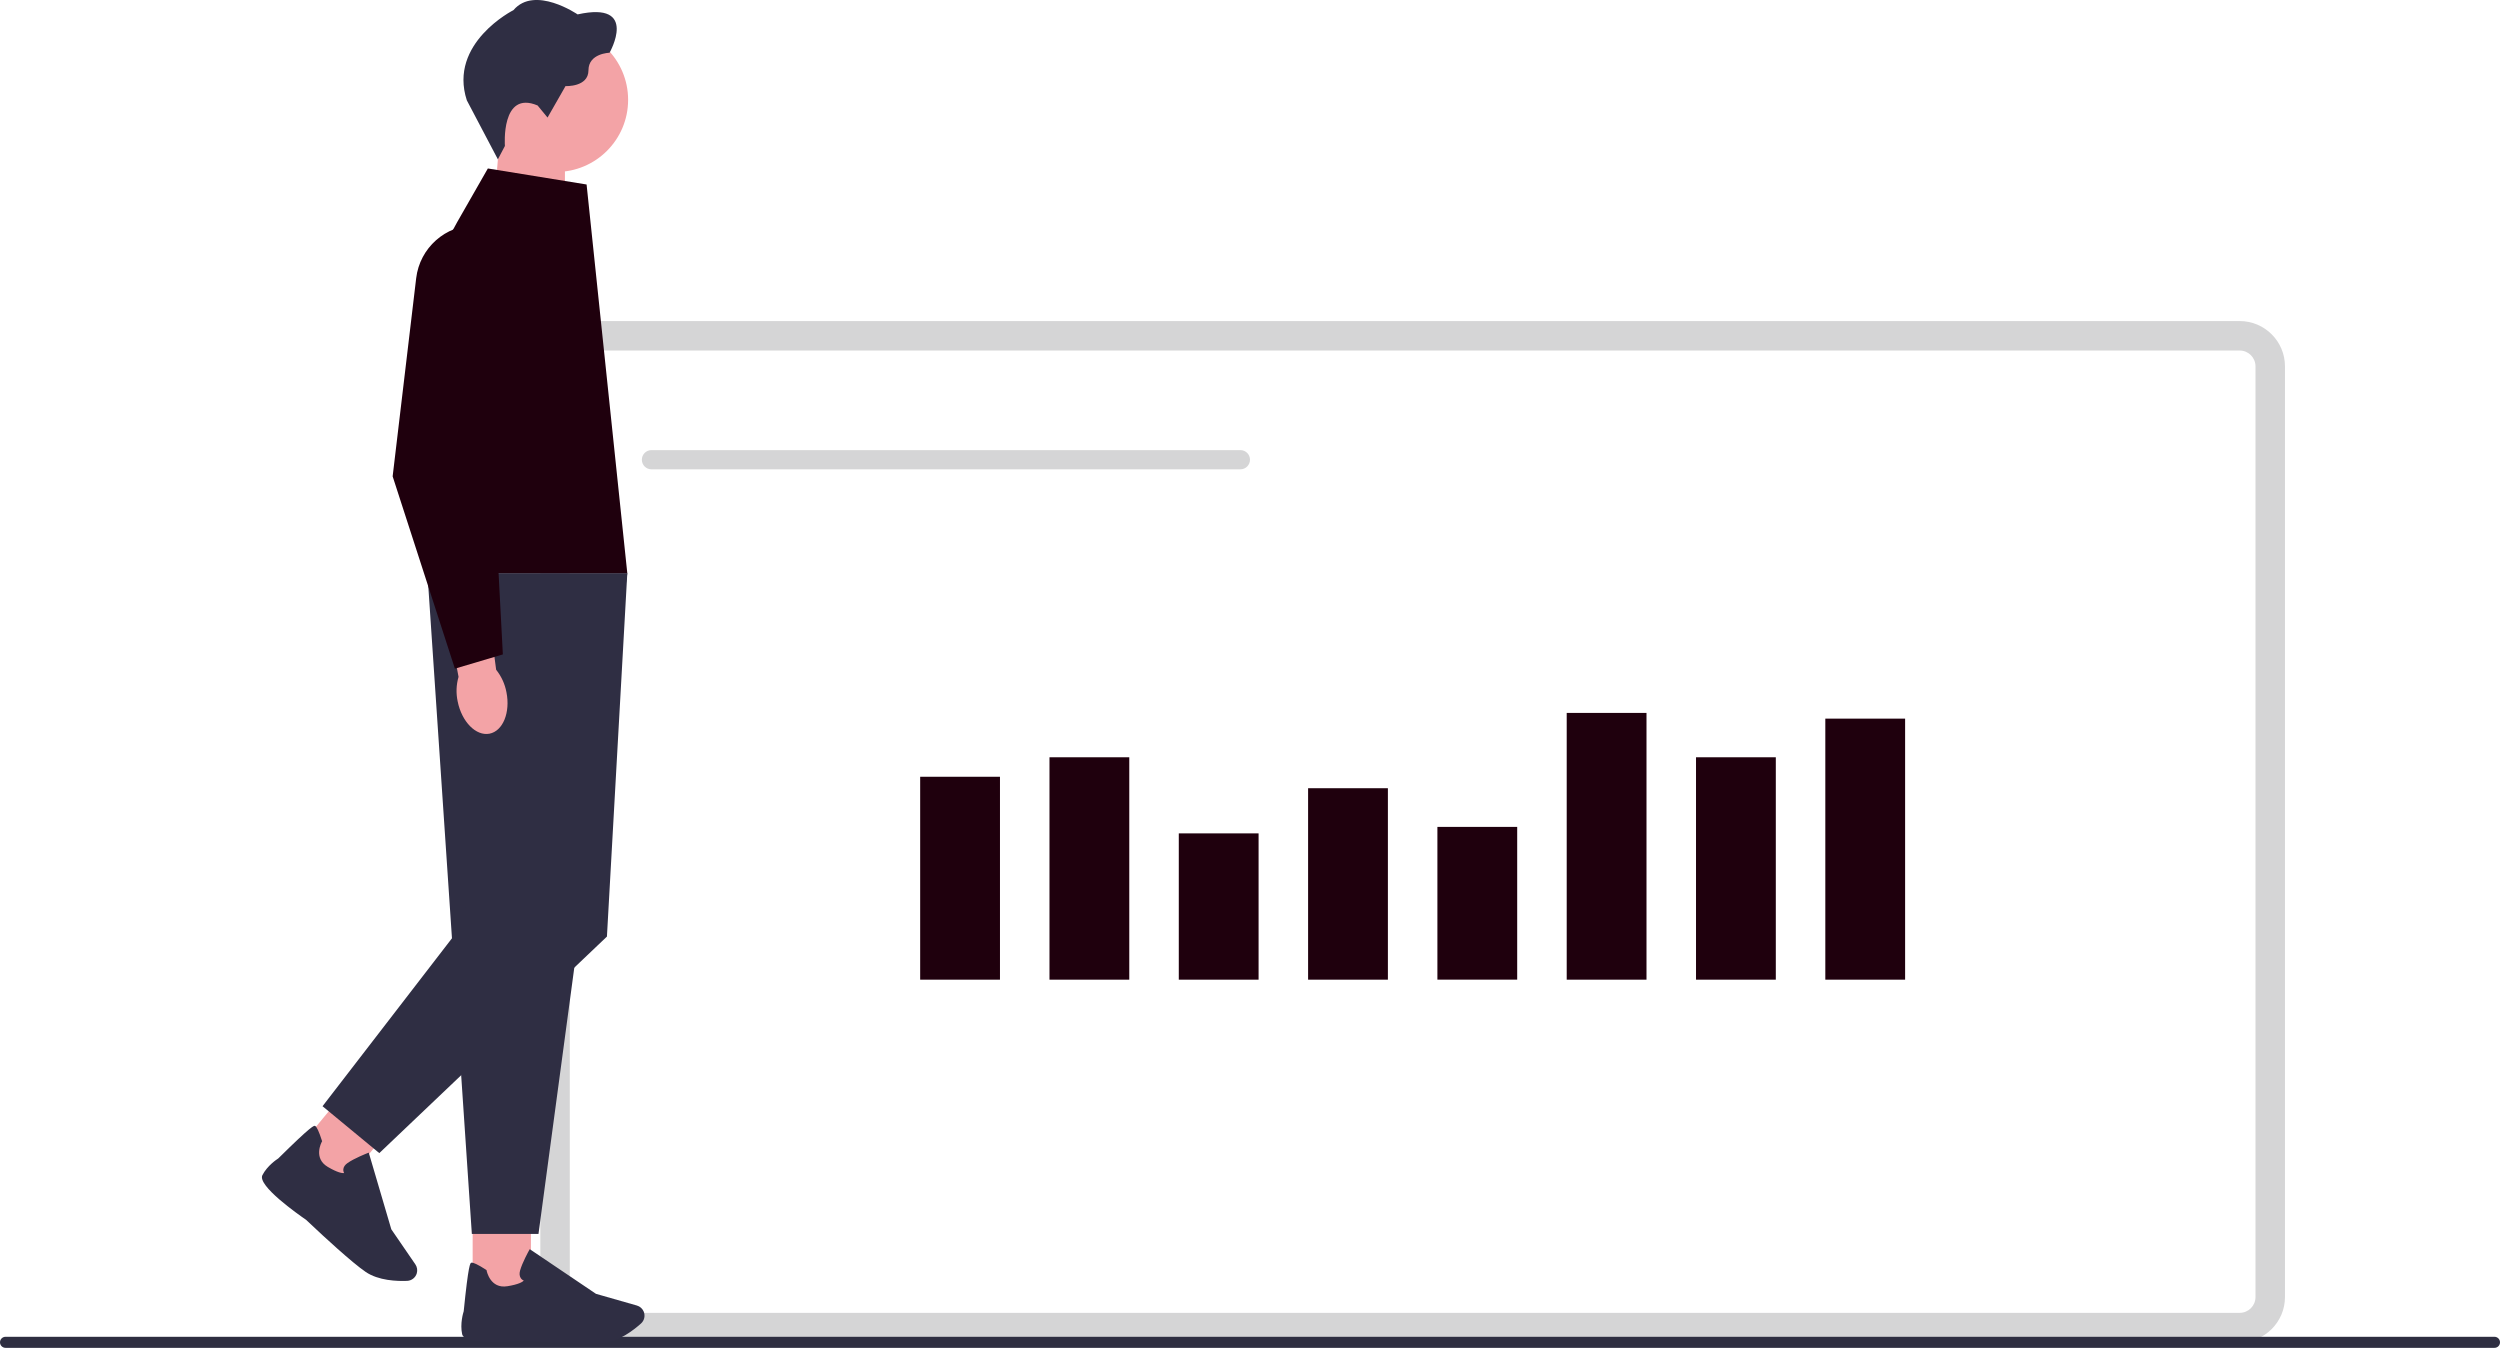 <svg xmlns="http://www.w3.org/2000/svg" xmlns:xlink="http://www.w3.org/1999/xlink" width="678.62" height="365.87" viewBox="0 0 678.62 365.87"><path d="m607.96,364.37H158.96c-6.78,0-12.29-5.51-12.29-12.29V99.44c0-6.78,5.51-12.29,12.29-12.29h449c6.78,0,12.29,5.51,12.29,12.29v252.64c0,6.78-5.51,12.29-12.29,12.29h0ZM158.96,95.15c-2.37,0-4.29,1.92-4.29,4.29v252.64c0,2.37,1.92,4.29,4.29,4.29h449c2.37,0,4.29-1.92,4.29-4.29V99.44c0-2.37-1.92-4.29-4.29-4.29H158.96Z" fill="#d5d5d6" stroke-width="0"/><rect x="249.78" y="210.85" width="21.66" height="55.08" fill="#1f000d" stroke-width="0"/><rect x="284.88" y="205.56" width="21.66" height="60.37" fill="#1f000d" stroke-width="0"/><rect x="319.98" y="226.22" width="21.66" height="39.71" fill="#1f000d" stroke-width="0"/><rect x="355.08" y="213.96" width="21.66" height="51.97" fill="#1f000d" stroke-width="0"/><rect x="390.18" y="224.46" width="21.66" height="41.46" fill="#1f000d" stroke-width="0"/><rect x="425.28" y="193.52" width="21.66" height="72.41" fill="#1f000d" stroke-width="0"/><rect x="460.38" y="205.56" width="21.66" height="60.37" fill="#1f000d" stroke-width="0"/><rect x="495.48" y="195.07" width="21.66" height="70.86" fill="#1f000d" stroke-width="0"/><path d="m176.84,122.18h159.86c1.44,0,2.61,1.17,2.61,2.61h0c0,1.44-1.17,2.61-2.61,2.61h-159.86c-1.44,0-2.61-1.17-2.61-2.61h0c0-1.44,1.17-2.61,2.61-2.61h0Z" fill="#d5d5d6" stroke-width="0"/><path d="m678.62,364.37c0,.83-.67,1.5-1.5,1.5H1.5c-.83,0-1.5-.67-1.5-1.5s.67-1.5,1.5-1.5h675.62c.83,0,1.5.67,1.5,1.5Z" fill="#2e2e41" stroke-width="0"/><polygon points="133.7 60.68 153.35 67.14 153.35 38.85 135.52 38.85 133.7 60.68" fill="#f3a3a6" stroke-width="0"/><circle cx="150.92" cy="27.1" r="19.58" fill="#f3a3a6" stroke-width="0"/><path d="m145.93,28.63l2.7,3.28,4.88-8.54s6.23.32,6.23-4.3,5.72-4.75,5.72-4.75c0,0,8.09-14.13-8.67-10.41,0,0-11.63-7.97-17.41-1.16,0,0-17.73,8.93-12.66,24.48l8.43,16.02,1.91-3.63s-1.16-15.23,8.87-10.99Z" fill="#2f2e43" stroke-width="0"/><rect x="128.3" y="328.67" width="15.82" height="22.44" fill="#f3a3a6" stroke-width="0"/><path d="m142.37,363.96c-2.71.25-16.24,1.31-16.92-1.79-.62-2.85.29-5.83.42-6.23,1.3-12.94,1.78-13.09,2.07-13.18.46-.13,1.81.5,3.99,1.91l.14.09.03.16c.04.2,1.01,4.95,5.59,4.23,3.14-.5,4.16-1.19,4.49-1.53-.27-.12-.6-.33-.83-.7-.34-.53-.4-1.21-.18-2.02.59-2.15,2.36-5.33,2.43-5.46l.2-.36,17.98,12.13,11.1,3.17c.84.24,1.51.84,1.85,1.64h0c.47,1.12.18,2.42-.72,3.23-2.02,1.81-6.02,4.92-10.23,5.3-1.12.1-2.6.14-4.26.14-6.95,0-17.08-.72-17.16-.73h0Z" fill="#2f2e43" stroke-width="0"/><rect x="82.49" y="300.76" width="22.44" height="15.82" transform="translate(-203.86 184.12) rotate(-50.4)" fill="#f3a3a6" stroke-width="0"/><path d="m83.13,331.15c-2.24-1.54-13.35-9.34-11.9-12.16,1.34-2.59,3.94-4.3,4.3-4.53,9.25-9.14,9.72-8.95,10-8.83.44.19,1.07,1.54,1.86,4.01l.05.15-.08.14c-.1.18-2.38,4.46,1.61,6.82,2.74,1.62,3.97,1.73,4.43,1.68-.13-.26-.25-.64-.2-1.07.07-.62.46-1.19,1.16-1.67,1.83-1.28,5.21-2.6,5.36-2.66l.38-.15,6.12,20.81,6.53,9.52c.49.72.63,1.61.38,2.45h0c-.35,1.16-1.4,1.98-2.62,2.03-2.71.11-7.77-.05-11.26-2.44-.92-.63-2.09-1.54-3.37-2.6-5.35-4.43-12.7-11.44-12.76-11.5h.01Z" fill="#2f2e43" stroke-width="0"/><path d="m170.28,155.58h-54.26l12.06,179.36h18.09l24.12-179.36h0Z" fill="#2f2e43" stroke-width="0"/><polygon points="159.23 165.46 170.28 155.58 164.75 254.23 102.96 313.01 87.55 300.28 123.56 253.56 159.23 165.46" fill="#2f2e43" stroke-width="0"/><path d="m159.23,50.08l-26.8-4.35-8.32,14.55c-10.58,18.5-14.89,39.92-12.3,61.07l4.21,34.25h54.26l-11.05-105.51h0Z" fill="#1f000d" stroke-width="0"/><path id="uuid-b665f492-9b4b-4e5e-8d83-e9db200bf715-44-44-44-72-164-43-39-115" d="m137.47,187.88c1.11,5.53-.96,10.58-4.61,11.28-3.66.69-7.52-3.23-8.63-8.77-.47-2.21-.39-4.49.24-6.66l-4.4-23.51,11.5-1.79,3.11,23.37c1.42,1.79,2.38,3.87,2.79,6.09h0Z" fill="#f3a3a6" stroke-width="0"/><path d="m123.48,181.51l-16.89-52.18v-.08l6.38-53.73c.98-8.23,7.96-14.43,16.24-14.43,5.07,0,9.77,2.29,12.89,6.29s4.21,9.11,2.98,14.04l-11.27,45.07,2.69,51.15-13.03,3.87h.01Z" fill="#1f000d" stroke-width="0"/></svg>